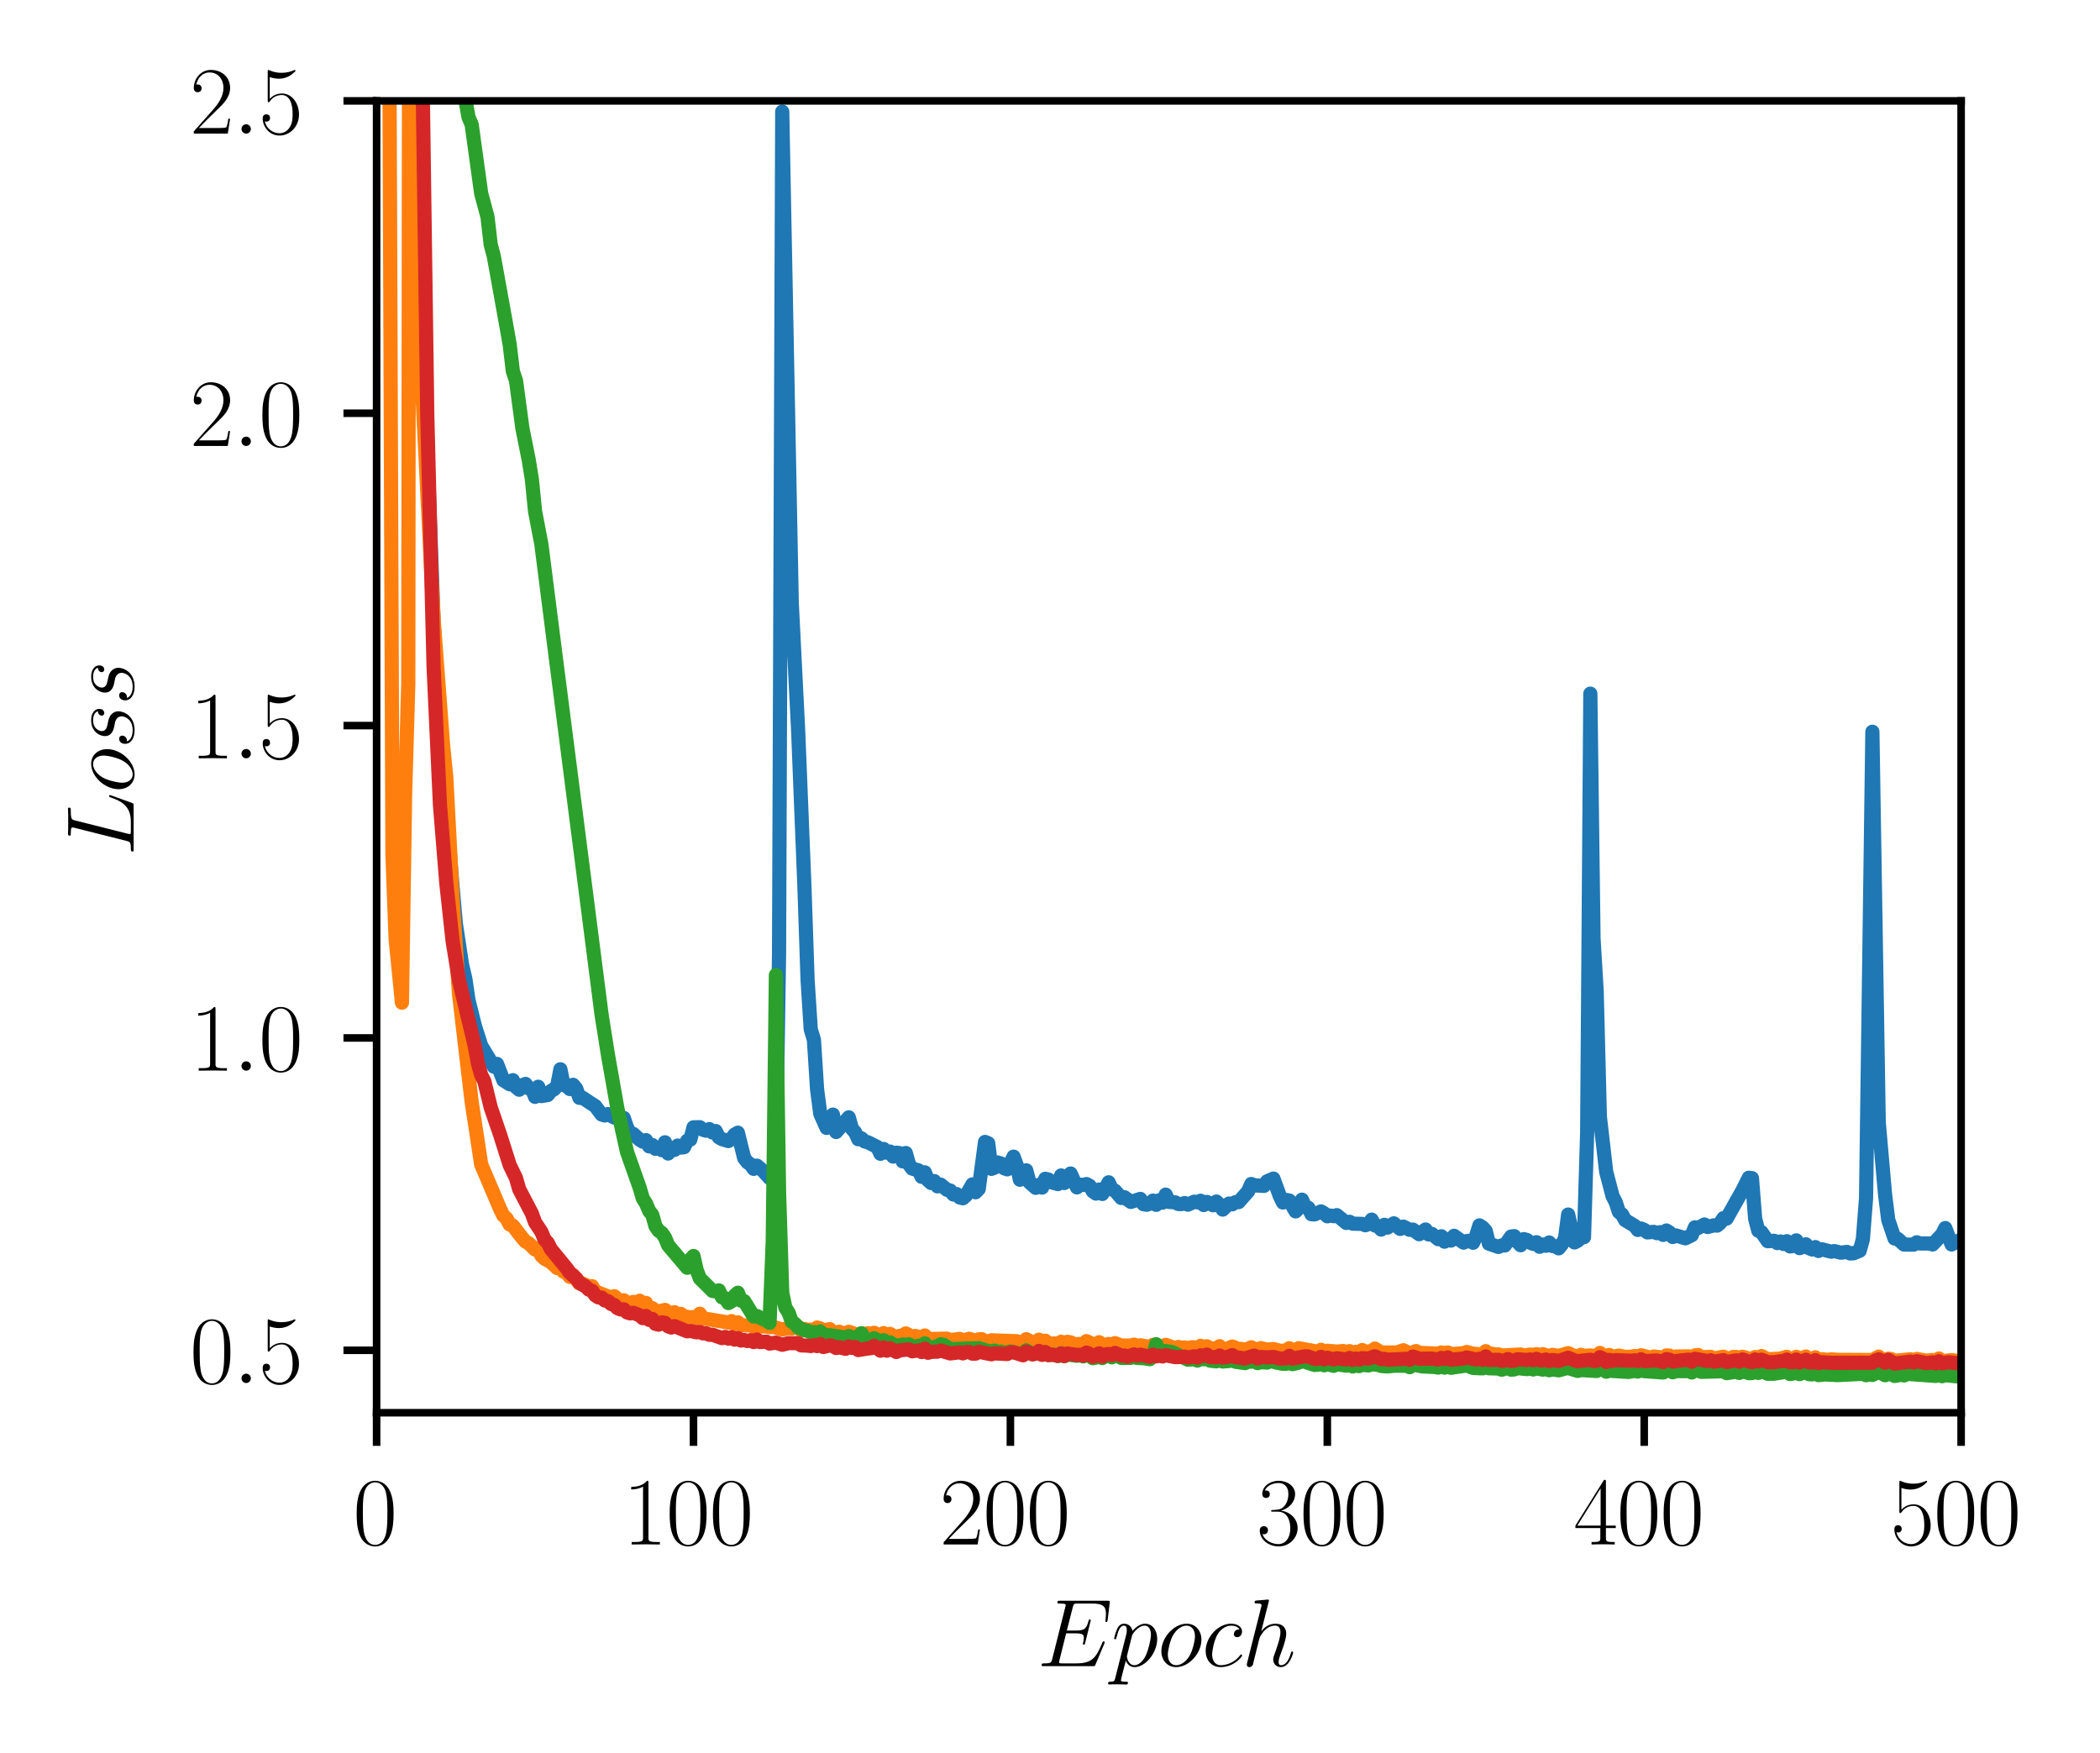 <?xml version="1.0" encoding="utf-8" standalone="no"?>
<!DOCTYPE svg PUBLIC "-//W3C//DTD SVG 1.1//EN"
  "http://www.w3.org/Graphics/SVG/1.1/DTD/svg11.dtd">
<svg xmlns:xlink="http://www.w3.org/1999/xlink" width="221.858pt" height="185.171pt" viewBox="0 0 221.858 185.171" xmlns="http://www.w3.org/2000/svg" version="1.1">
 <defs>
  <style type="text/css">*{stroke-linejoin: round; stroke-linecap: butt}</style>
 </defs>
 <g id="figure_1">
  <g id="patch_1">
   <path d="M 0 185.171 
L 221.858 185.171 
L 221.858 -0 
L 0 -0 
z
" style="fill: #ffffff"/>
  </g>
  <g id="axes_1">
   <g id="patch_2">
    <path d="M 39.786 149.259 
L 207.186 149.259 
L 207.186 10.659 
L 39.786 10.659 
z
" style="fill: #ffffff"/>
   </g>
   <g id="matplotlib.axis_1">
    <g id="xtick_1">
     <g id="line2d_1">
      <defs>
       <path id="me3eb9b2599" d="M 0 0 
L 0 3.5 
" style="stroke: #000000; stroke-width: 0.8"/>
      </defs>
      <g>
       <use xlink:href="#me3eb9b2599" x="39.786" y="149.259" style="stroke: #000000; stroke-width: 0.8"/>
      </g>
     </g>
     <g id="text_1">
      <!-- $\mathdefault{0}$ -->
      <g transform="translate(37.295 163.178) scale(0.1 -0.1)">
       <defs>
        <path id="CMR17-30" d="M 2688 2038 
C 2688 2430 2682 3099 2413 3613 
C 2176 4063 1798 4224 1466 4224 
C 1158 4224 768 4082 525 3620 
C 269 3137 243 2539 243 2038 
C 243 1671 250 1112 448 623 
C 723 -39 1216 -128 1466 -128 
C 1760 -128 2208 -7 2470 604 
C 2662 1048 2688 1568 2688 2038 
z
M 1466 -26 
C 1056 -26 813 328 723 816 
C 653 1196 653 1749 653 2109 
C 653 2604 653 3015 736 3407 
C 858 3954 1216 4121 1466 4121 
C 1728 4121 2067 3947 2189 3420 
C 2272 3054 2278 2623 2278 2109 
C 2278 1691 2278 1176 2202 797 
C 2067 96 1690 -26 1466 -26 
z
" transform="scale(0.016)"/>
       </defs>
       <use xlink:href="#CMR17-30" transform="scale(0.996)"/>
      </g>
     </g>
    </g>
    <g id="xtick_2">
     <g id="line2d_2">
      <g>
       <use xlink:href="#me3eb9b2599" x="73.266" y="149.259" style="stroke: #000000; stroke-width: 0.8"/>
      </g>
     </g>
     <g id="text_2">
      <!-- $\mathdefault{100}$ -->
      <g transform="translate(65.794 163.178) scale(0.1 -0.1)">
       <defs>
        <path id="CMR17-31" d="M 1702 4083 
C 1702 4217 1696 4224 1606 4224 
C 1357 3927 979 3833 621 3820 
C 602 3820 570 3820 563 3808 
C 557 3795 557 3782 557 3648 
C 755 3648 1088 3686 1344 3839 
L 1344 467 
C 1344 243 1331 166 781 166 
L 589 166 
L 589 0 
C 896 6 1216 12 1523 12 
C 1830 12 2150 6 2458 0 
L 2458 166 
L 2266 166 
C 1715 166 1702 236 1702 467 
L 1702 4083 
z
" transform="scale(0.016)"/>
       </defs>
       <use xlink:href="#CMR17-31" transform="scale(0.996)"/>
       <use xlink:href="#CMR17-30" transform="translate(45.69 0) scale(0.996)"/>
       <use xlink:href="#CMR17-30" transform="translate(91.381 0) scale(0.996)"/>
      </g>
     </g>
    </g>
    <g id="xtick_3">
     <g id="line2d_3">
      <g>
       <use xlink:href="#me3eb9b2599" x="106.746" y="149.259" style="stroke: #000000; stroke-width: 0.8"/>
      </g>
     </g>
     <g id="text_3">
      <!-- $\mathdefault{200}$ -->
      <g transform="translate(99.274 163.178) scale(0.1 -0.1)">
       <defs>
        <path id="CMR17-32" d="M 2669 990 
L 2554 990 
C 2490 537 2438 460 2413 422 
C 2381 371 1920 371 1830 371 
L 602 371 
C 832 620 1280 1073 1824 1596 
C 2214 1966 2669 2400 2669 3033 
C 2669 3788 2067 4224 1395 4224 
C 691 4224 262 3603 262 3027 
C 262 2777 448 2745 525 2745 
C 589 2745 781 2783 781 3007 
C 781 3206 614 3264 525 3264 
C 486 3264 448 3257 422 3244 
C 544 3788 915 4057 1306 4057 
C 1862 4057 2227 3616 2227 3033 
C 2227 2477 1901 1998 1536 1583 
L 262 147 
L 262 0 
L 2515 0 
L 2669 990 
z
" transform="scale(0.016)"/>
       </defs>
       <use xlink:href="#CMR17-32" transform="scale(0.996)"/>
       <use xlink:href="#CMR17-30" transform="translate(45.69 0) scale(0.996)"/>
       <use xlink:href="#CMR17-30" transform="translate(91.381 0) scale(0.996)"/>
      </g>
     </g>
    </g>
    <g id="xtick_4">
     <g id="line2d_4">
      <g>
       <use xlink:href="#me3eb9b2599" x="140.226" y="149.259" style="stroke: #000000; stroke-width: 0.8"/>
      </g>
     </g>
     <g id="text_4">
      <!-- $\mathdefault{300}$ -->
      <g transform="translate(132.754 163.178) scale(0.1 -0.1)">
       <defs>
        <path id="CMR17-33" d="M 1414 2176 
C 1984 2176 2234 1673 2234 1094 
C 2234 322 1824 25 1453 25 
C 1114 25 563 193 390 691 
C 422 678 454 678 486 678 
C 640 678 755 780 755 947 
C 755 1132 614 1216 486 1216 
C 378 1216 211 1164 211 927 
C 211 335 787 -128 1466 -128 
C 2176 -128 2720 432 2720 1087 
C 2720 1718 2208 2176 1600 2246 
C 2086 2347 2554 2776 2554 3353 
C 2554 3856 2048 4224 1472 4224 
C 890 4224 378 3862 378 3347 
C 378 3123 544 3084 627 3084 
C 762 3084 877 3167 877 3334 
C 877 3500 762 3584 627 3584 
C 602 3584 570 3584 544 3571 
C 730 3999 1235 4076 1459 4076 
C 1683 4076 2106 3966 2106 3347 
C 2106 3167 2080 2851 1862 2574 
C 1670 2329 1453 2316 1242 2297 
C 1210 2297 1062 2284 1037 2284 
C 992 2278 966 2272 966 2227 
C 966 2182 973 2176 1101 2176 
L 1414 2176 
z
" transform="scale(0.016)"/>
       </defs>
       <use xlink:href="#CMR17-33" transform="scale(0.996)"/>
       <use xlink:href="#CMR17-30" transform="translate(45.69 0) scale(0.996)"/>
       <use xlink:href="#CMR17-30" transform="translate(91.381 0) scale(0.996)"/>
      </g>
     </g>
    </g>
    <g id="xtick_5">
     <g id="line2d_5">
      <g>
       <use xlink:href="#me3eb9b2599" x="173.706" y="149.259" style="stroke: #000000; stroke-width: 0.8"/>
      </g>
     </g>
     <g id="text_5">
      <!-- $\mathdefault{400}$ -->
      <g transform="translate(166.234 163.178) scale(0.1 -0.1)">
       <defs>
        <path id="CMR17-34" d="M 2150 4147 
C 2150 4281 2144 4288 2029 4288 
L 128 1254 
L 128 1088 
L 1779 1088 
L 1779 460 
C 1779 230 1766 166 1318 166 
L 1197 166 
L 1197 0 
C 1402 12 1747 12 1965 12 
C 2182 12 2528 12 2733 0 
L 2733 166 
L 2611 166 
C 2163 166 2150 230 2150 460 
L 2150 1088 
L 2803 1088 
L 2803 1254 
L 2150 1254 
L 2150 4147 
z
M 1798 3723 
L 1798 1254 
L 256 1254 
L 1798 3723 
z
" transform="scale(0.016)"/>
       </defs>
       <use xlink:href="#CMR17-34" transform="scale(0.996)"/>
       <use xlink:href="#CMR17-30" transform="translate(45.69 0) scale(0.996)"/>
       <use xlink:href="#CMR17-30" transform="translate(91.381 0) scale(0.996)"/>
      </g>
     </g>
    </g>
    <g id="xtick_6">
     <g id="line2d_6">
      <g>
       <use xlink:href="#me3eb9b2599" x="207.186" y="149.259" style="stroke: #000000; stroke-width: 0.8"/>
      </g>
     </g>
     <g id="text_6">
      <!-- $\mathdefault{500}$ -->
      <g transform="translate(199.714 163.178) scale(0.1 -0.1)">
       <defs>
        <path id="CMR17-35" d="M 730 3750 
C 794 3724 1056 3641 1325 3641 
C 1920 3641 2246 3961 2432 4140 
C 2432 4191 2432 4224 2394 4224 
C 2387 4224 2374 4224 2323 4198 
C 2099 4102 1837 4032 1517 4032 
C 1325 4032 1037 4055 723 4191 
C 653 4224 640 4224 634 4224 
C 602 4224 595 4217 595 4090 
L 595 2231 
C 595 2113 595 2080 659 2080 
C 691 2080 704 2093 736 2139 
C 941 2435 1222 2560 1542 2560 
C 1766 2560 2246 2415 2246 1293 
C 2246 1087 2246 716 2054 422 
C 1894 159 1645 25 1370 25 
C 947 25 518 319 403 812 
C 429 806 480 793 506 793 
C 589 793 749 838 749 1036 
C 749 1209 627 1280 506 1280 
C 358 1280 262 1190 262 1011 
C 262 454 704 -128 1382 -128 
C 2042 -128 2669 441 2669 1267 
C 2669 2054 2170 2662 1549 2662 
C 1222 2662 947 2540 730 2304 
L 730 3750 
z
" transform="scale(0.016)"/>
       </defs>
       <use xlink:href="#CMR17-35" transform="scale(0.996)"/>
       <use xlink:href="#CMR17-30" transform="translate(45.69 0) scale(0.996)"/>
       <use xlink:href="#CMR17-30" transform="translate(91.381 0) scale(0.996)"/>
      </g>
     </g>
    </g>
    <g id="text_7">
     <!-- $Epoch$ -->
     <g transform="translate(109.575 176.033) scale(0.1 -0.1)">
      <defs>
       <path id="CMMI12-45" d="M 4448 1489 
C 4454 1508 4474 1553 4474 1578 
C 4474 1611 4448 1643 4410 1643 
C 4384 1643 4371 1636 4352 1617 
C 4339 1611 4339 1598 4282 1469 
C 3904 570 3629 185 2605 185 
L 1670 185 
C 1581 185 1568 185 1530 192 
C 1459 198 1453 211 1453 262 
C 1453 307 1466 346 1478 403 
L 1920 2176 
L 2554 2176 
C 3053 2176 3091 2066 3091 1874 
C 3091 1810 3091 1752 3046 1559 
C 3034 1534 3027 1508 3027 1489 
C 3027 1444 3059 1424 3098 1424 
C 3155 1424 3162 1469 3187 1559 
L 3552 3036 
C 3552 3068 3526 3099 3488 3099 
C 3430 3099 3424 3074 3398 2986 
C 3270 2500 3142 2361 2573 2361 
L 1965 2361 
L 2362 3913 
C 2419 4134 2432 4153 2694 4153 
L 3610 4153 
C 4397 4153 4557 3945 4557 3465 
C 4557 3459 4557 3282 4531 3074 
C 4525 3049 4518 3011 4518 2998 
C 4518 2948 4550 2929 4589 2929 
C 4634 2929 4659 2954 4672 3068 
L 4806 4172 
C 4806 4191 4819 4255 4819 4268 
C 4819 4339 4762 4339 4646 4339 
L 1523 4339 
C 1402 4339 1338 4339 1338 4223 
C 1338 4153 1382 4153 1491 4153 
C 1888 4153 1888 4109 1888 4039 
C 1888 4008 1882 3983 1862 3913 
L 998 474 
C 941 249 928 185 480 185 
C 358 185 294 185 294 70 
C 294 0 333 0 461 0 
L 3674 0 
C 3814 0 3821 6 3866 108 
L 4448 1489 
z
" transform="scale(0.016)"/>
       <path id="CMMI12-70" d="M 275 -794 
C 230 -981 205 -1031 -58 -1031 
C -135 -1031 -199 -1031 -199 -1152 
C -199 -1165 -192 -1216 -122 -1216 
C -39 -1216 51 -1204 134 -1204 
L 410 -1204 
C 544 -1204 870 -1216 1005 -1216 
C 1043 -1216 1120 -1216 1120 -1101 
C 1120 -1031 1075 -1031 966 -1031 
C 672 -1031 653 -987 653 -937 
C 653 -863 941 217 979 364 
C 1050 185 1222 -64 1555 -64 
C 2278 -64 3059 874 3059 1813 
C 3059 2400 2726 2816 2246 2816 
C 1837 2816 1491 2419 1421 2330 
C 1370 2649 1120 2816 864 2816 
C 678 2816 531 2726 410 2483 
C 294 2253 205 1864 205 1838 
C 205 1813 230 1781 275 1781 
C 326 1781 333 1787 371 1934 
C 467 2311 589 2687 845 2687 
C 992 2687 1043 2585 1043 2394 
C 1043 2241 1024 2177 998 2062 
L 275 -794 
z
M 1382 1992 
C 1427 2170 1606 2356 1709 2445 
C 1779 2509 1990 2687 2234 2687 
C 2515 2687 2643 2407 2643 2075 
C 2643 1768 2464 1047 2304 715 
C 2144 370 1850 64 1555 64 
C 1120 64 1050 613 1050 638 
C 1050 657 1062 708 1069 740 
L 1382 1992 
z
" transform="scale(0.016)"/>
       <path id="CMMI12-6f" d="M 2918 1755 
C 2918 2362 2522 2816 1939 2816 
C 1094 2816 262 1896 262 996 
C 262 389 659 -64 1242 -64 
C 2093 -64 2918 855 2918 1755 
z
M 1248 64 
C 928 64 691 319 691 766 
C 691 1060 845 1711 1024 2030 
C 1312 2522 1670 2687 1933 2687 
C 2246 2687 2490 2432 2490 1985 
C 2490 1730 2355 1047 2112 657 
C 1850 230 1498 64 1248 64 
z
" transform="scale(0.016)"/>
       <path id="CMMI12-63" d="M 2502 2432 
C 2381 2432 2323 2432 2234 2355 
C 2195 2323 2125 2227 2125 2124 
C 2125 1996 2221 1919 2342 1919 
C 2496 1919 2669 2047 2669 2303 
C 2669 2591 2374 2816 1933 2816 
C 1094 2816 256 1932 256 1011 
C 256 446 602 -64 1254 -64 
C 2125 -64 2675 622 2675 706 
C 2675 745 2637 777 2611 777 
C 2592 777 2586 771 2528 712 
C 2118 161 1510 64 1267 64 
C 826 64 685 453 685 777 
C 685 1004 794 1634 1024 2073 
C 1190 2374 1536 2687 1939 2687 
C 2022 2687 2374 2676 2502 2432 
z
" transform="scale(0.016)"/>
       <path id="CMMI12-68" d="M 1798 4255 
C 1805 4281 1818 4319 1818 4351 
C 1818 4416 1754 4416 1741 4416 
C 1734 4416 1421 4390 1389 4383 
C 1280 4377 1184 4364 1069 4358 
C 909 4345 864 4339 864 4223 
C 864 4159 915 4159 1005 4159 
C 1318 4159 1325 4103 1325 4040 
C 1325 4002 1312 3951 1306 3932 
L 378 249 
C 352 153 352 140 352 102 
C 352 -39 461 -64 525 -64 
C 634 -64 717 19 749 89 
L 1037 1245 
C 1069 1385 1107 1519 1139 1660 
C 1210 1928 1210 1934 1331 2119 
C 1453 2305 1741 2687 2234 2687 
C 2490 2687 2579 2496 2579 2241 
C 2579 1883 2330 1187 2189 804 
C 2131 651 2099 568 2099 453 
C 2099 166 2298 -64 2605 -64 
C 3200 -64 3424 874 3424 913 
C 3424 945 3398 970 3360 970 
C 3302 970 3296 951 3264 842 
C 3117 332 2880 64 2624 64 
C 2560 64 2458 70 2458 274 
C 2458 440 2534 645 2560 715 
C 2675 1021 2963 1775 2963 2145 
C 2963 2528 2739 2816 2253 2816 
C 1888 2816 1568 2643 1306 2311 
L 1798 4255 
z
" transform="scale(0.016)"/>
      </defs>
      <use xlink:href="#CMMI12-45" transform="scale(0.996)"/>
      <use xlink:href="#CMMI12-70" transform="translate(78.052 0) scale(0.996)"/>
      <use xlink:href="#CMMI12-6f" transform="translate(127.011 0) scale(0.996)"/>
      <use xlink:href="#CMMI12-63" transform="translate(173.906 0) scale(0.996)"/>
      <use xlink:href="#CMMI12-68" transform="translate(215.89 0) scale(0.996)"/>
     </g>
    </g>
   </g>
   <g id="matplotlib.axis_2">
    <g id="ytick_1">
     <g id="line2d_7">
      <defs>
       <path id="m79f4ade4e3" d="M 0 0 
L -3.5 0 
" style="stroke: #000000; stroke-width: 0.8"/>
      </defs>
      <g>
       <use xlink:href="#m79f4ade4e3" x="39.786" y="142.659" style="stroke: #000000; stroke-width: 0.8"/>
      </g>
     </g>
     <g id="text_8">
      <!-- $\mathdefault{0.5}$ -->
      <g transform="translate(20.056 146.118) scale(0.1 -0.1)">
       <defs>
        <path id="CMMI12-3a" d="M 1178 307 
C 1178 492 1024 620 870 620 
C 685 620 557 467 557 313 
C 557 128 710 0 864 0 
C 1050 0 1178 153 1178 307 
z
" transform="scale(0.016)"/>
       </defs>
       <use xlink:href="#CMR17-30" transform="scale(0.996)"/>
       <use xlink:href="#CMMI12-3a" transform="translate(45.69 0) scale(0.996)"/>
       <use xlink:href="#CMR17-35" transform="translate(72.788 0) scale(0.996)"/>
      </g>
     </g>
    </g>
    <g id="ytick_2">
     <g id="line2d_8">
      <g>
       <use xlink:href="#m79f4ade4e3" x="39.786" y="109.659" style="stroke: #000000; stroke-width: 0.8"/>
      </g>
     </g>
     <g id="text_9">
      <!-- $\mathdefault{1.0}$ -->
      <g transform="translate(20.056 113.118) scale(0.1 -0.1)">
       <use xlink:href="#CMR17-31" transform="scale(0.996)"/>
       <use xlink:href="#CMMI12-3a" transform="translate(45.69 0) scale(0.996)"/>
       <use xlink:href="#CMR17-30" transform="translate(72.788 0) scale(0.996)"/>
      </g>
     </g>
    </g>
    <g id="ytick_3">
     <g id="line2d_9">
      <g>
       <use xlink:href="#m79f4ade4e3" x="39.786" y="76.659" style="stroke: #000000; stroke-width: 0.8"/>
      </g>
     </g>
     <g id="text_10">
      <!-- $\mathdefault{1.5}$ -->
      <g transform="translate(20.056 80.118) scale(0.1 -0.1)">
       <use xlink:href="#CMR17-31" transform="scale(0.996)"/>
       <use xlink:href="#CMMI12-3a" transform="translate(45.69 0) scale(0.996)"/>
       <use xlink:href="#CMR17-35" transform="translate(72.788 0) scale(0.996)"/>
      </g>
     </g>
    </g>
    <g id="ytick_4">
     <g id="line2d_10">
      <g>
       <use xlink:href="#m79f4ade4e3" x="39.786" y="43.659" style="stroke: #000000; stroke-width: 0.8"/>
      </g>
     </g>
     <g id="text_11">
      <!-- $\mathdefault{2.0}$ -->
      <g transform="translate(20.056 47.118) scale(0.1 -0.1)">
       <use xlink:href="#CMR17-32" transform="scale(0.996)"/>
       <use xlink:href="#CMMI12-3a" transform="translate(45.69 0) scale(0.996)"/>
       <use xlink:href="#CMR17-30" transform="translate(72.788 0) scale(0.996)"/>
      </g>
     </g>
    </g>
    <g id="ytick_5">
     <g id="line2d_11">
      <g>
       <use xlink:href="#m79f4ade4e3" x="39.786" y="10.659" style="stroke: #000000; stroke-width: 0.8"/>
      </g>
     </g>
     <g id="text_12">
      <!-- $\mathdefault{2.5}$ -->
      <g transform="translate(20.056 14.118) scale(0.1 -0.1)">
       <use xlink:href="#CMR17-32" transform="scale(0.996)"/>
       <use xlink:href="#CMMI12-3a" transform="translate(45.69 0) scale(0.996)"/>
       <use xlink:href="#CMR17-35" transform="translate(72.788 0) scale(0.996)"/>
      </g>
     </g>
    </g>
    <g id="text_13">
     <!-- $Loss$ -->
     <g transform="translate(14.118 90.434) rotate(-90) scale(0.1 -0.1)">
      <defs>
       <path id="CMMI12-4c" d="M 2349 3860 
C 2406 4102 2426 4166 2989 4166 
C 3162 4166 3206 4166 3206 4287 
C 3206 4352 3136 4352 3110 4352 
C 2982 4352 2835 4339 2707 4339 
L 1850 4339 
C 1728 4339 1587 4352 1466 4352 
C 1414 4352 1344 4352 1344 4230 
C 1344 4166 1402 4166 1498 4166 
C 1888 4166 1888 4115 1888 4045 
C 1888 4032 1888 3994 1862 3898 
L 998 472 
C 941 249 928 185 480 185 
C 358 185 294 185 294 70 
C 294 0 333 0 461 0 
L 3328 0 
C 3469 0 3475 6 3520 121 
L 4013 1478 
C 4026 1510 4038 1548 4038 1567 
C 4038 1605 4006 1631 3974 1631 
C 3968 1631 3936 1631 3923 1605 
C 3910 1599 3910 1586 3859 1465 
C 3654 905 3366 185 2285 185 
L 1670 185 
C 1581 185 1568 185 1530 191 
C 1459 198 1453 211 1453 262 
C 1453 306 1466 344 1478 402 
L 2349 3860 
z
" transform="scale(0.016)"/>
       <path id="CMMI12-73" d="M 1459 1290 
C 1568 1271 1741 1233 1779 1227 
C 1862 1201 2150 1099 2150 793 
C 2150 595 1971 64 1229 64 
C 1094 64 614 83 486 447 
C 742 414 870 614 870 755 
C 870 889 781 960 653 960 
C 512 960 326 851 326 563 
C 326 176 710 -64 1222 -64 
C 2195 -64 2483 665 2483 998 
C 2483 1093 2483 1271 2278 1475 
C 2118 1627 1965 1659 1619 1729 
C 1446 1767 1171 1824 1171 2111 
C 1171 2239 1286 2687 1894 2687 
C 2163 2687 2426 2589 2490 2368 
C 2208 2368 2195 2124 2195 2118 
C 2195 1983 2317 1945 2374 1945 
C 2464 1945 2643 2015 2643 2284 
C 2643 2546 2400 2816 1901 2816 
C 1062 2816 838 2169 838 1907 
C 838 1424 1312 1322 1459 1290 
z
" transform="scale(0.016)"/>
      </defs>
      <use xlink:href="#CMMI12-4c" transform="scale(0.996)"/>
      <use xlink:href="#CMMI12-6f" transform="translate(66.371 0) scale(0.996)"/>
      <use xlink:href="#CMMI12-73" transform="translate(113.266 0) scale(0.996)"/>
      <use xlink:href="#CMMI12-73" transform="translate(159.216 0) scale(0.996)"/>
     </g>
    </g>
   </g>
   <g id="line2d_12">
    <path d="M 43.799 -1 
L 43.803 -0.885 
L 44.473 26.003 
L 45.143 47.477 
L 45.812 65.629 
L 46.482 77.198 
L 47.821 93.785 
L 48.156 97.567 
L 48.825 101.989 
L 49.16 103.39 
L 49.495 105.661 
L 50.165 108.37 
L 50.834 110.477 
L 52.173 112.691 
L 52.508 112.405 
L 53.178 114.126 
L 53.847 114.551 
L 54.182 114.122 
L 54.517 114.858 
L 54.852 115.13 
L 55.187 114.657 
L 55.521 114.518 
L 55.856 114.983 
L 56.191 115.051 
L 56.526 115.884 
L 56.861 114.819 
L 57.195 115.801 
L 57.865 115.69 
L 58.2 115.27 
L 58.535 115.085 
L 58.869 114.712 
L 59.204 112.973 
L 59.539 114.626 
L 59.874 114.763 
L 60.209 115.061 
L 60.543 114.612 
L 60.878 115.012 
L 61.213 115.988 
L 61.548 115.978 
L 62.217 116.428 
L 62.887 116.858 
L 63.557 117.748 
L 63.891 117.854 
L 64.226 117.707 
L 64.896 118.069 
L 65.231 118.047 
L 65.565 118.568 
L 65.9 118.115 
L 66.235 119.108 
L 66.57 119.733 
L 66.905 119.798 
L 67.574 120.413 
L 67.909 120.619 
L 68.244 120.458 
L 68.579 121.115 
L 68.913 120.97 
L 69.248 121.372 
L 69.583 121.25 
L 69.918 121.516 
L 70.253 120.685 
L 70.587 121.87 
L 70.922 121.439 
L 71.257 121.492 
L 71.592 121.03 
L 71.927 121.247 
L 72.261 121.204 
L 72.596 120.524 
L 72.931 120.396 
L 73.266 119.105 
L 73.935 119.092 
L 74.27 119.364 
L 74.605 119.46 
L 74.94 119.292 
L 75.275 119.651 
L 75.609 119.496 
L 75.944 120.159 
L 76.279 120.351 
L 76.949 120.554 
L 77.283 120.309 
L 77.618 119.866 
L 77.953 119.672 
L 78.623 122.362 
L 78.957 122.793 
L 79.292 123.02 
L 79.627 123.49 
L 79.962 123.152 
L 80.631 123.719 
L 81.301 124.455 
L 81.636 124.247 
L 81.971 122.628 
L 82.305 100.736 
L 82.64 11.794 
L 83.645 63.707 
L 84.314 77.008 
L 84.984 93.663 
L 85.319 103.542 
L 85.653 108.751 
L 85.988 109.85 
L 86.323 115.099 
L 86.658 117.674 
L 87.327 119.166 
L 87.662 118.761 
L 87.997 117.761 
L 88.332 119.596 
L 89.671 118.048 
L 90.006 119.256 
L 90.341 119.625 
L 90.675 120.361 
L 91.01 120.27 
L 91.345 120.595 
L 91.68 120.678 
L 92.684 121.185 
L 93.019 121.899 
L 93.354 121.388 
L 93.689 121.786 
L 94.023 121.661 
L 94.358 122.193 
L 94.693 121.786 
L 95.028 121.825 
L 95.363 122.7 
L 95.697 121.818 
L 96.032 123.014 
L 96.367 123.463 
L 97.037 123.651 
L 97.371 124.332 
L 97.706 123.861 
L 98.041 124.695 
L 98.376 124.99 
L 98.711 124.785 
L 99.045 125.341 
L 99.38 125.162 
L 100.05 125.709 
L 100.385 125.779 
L 100.719 126.201 
L 101.054 126.152 
L 101.389 126.514 
L 101.724 126.597 
L 102.059 126.304 
L 102.728 125.136 
L 103.063 125.965 
L 103.398 125.62 
L 104.067 120.647 
L 104.402 120.788 
L 104.737 123.49 
L 105.072 123.363 
L 105.407 122.819 
L 105.741 122.927 
L 106.076 123.423 
L 106.411 123.541 
L 107.081 122.203 
L 107.415 123.113 
L 107.75 124.641 
L 108.085 124.017 
L 108.42 123.648 
L 108.755 124.904 
L 109.424 125.497 
L 109.759 125.181 
L 110.094 125.469 
L 110.429 124.542 
L 110.763 124.619 
L 111.098 124.917 
L 111.768 125.099 
L 112.103 124.191 
L 112.437 124.987 
L 112.772 124.337 
L 113.107 123.982 
L 113.777 125.45 
L 114.111 125.164 
L 114.446 125.193 
L 114.781 125.097 
L 115.116 125.278 
L 115.451 125.859 
L 115.785 126.102 
L 116.12 125.677 
L 116.455 126.143 
L 117.125 124.913 
L 117.459 125.647 
L 117.794 125.802 
L 118.464 126.57 
L 118.799 126.493 
L 119.468 126.985 
L 120.473 126.667 
L 120.807 127.226 
L 121.142 127.283 
L 121.477 127.176 
L 121.812 126.843 
L 122.147 127.293 
L 122.481 126.811 
L 122.816 127.058 
L 123.151 126.217 
L 123.486 126.983 
L 124.155 127.032 
L 124.49 127.207 
L 124.825 127.213 
L 125.16 127.106 
L 125.495 127.271 
L 126.164 126.961 
L 126.499 127.031 
L 126.834 126.862 
L 127.169 127.314 
L 127.503 126.985 
L 128.173 127.341 
L 128.508 126.945 
L 128.843 127.274 
L 129.177 127.794 
L 129.847 127.154 
L 130.182 127.24 
L 130.517 127.011 
L 130.851 127.008 
L 131.856 125.868 
L 132.191 125.092 
L 132.525 125.233 
L 133.53 125.291 
L 133.865 124.81 
L 134.534 124.521 
L 135.204 126.356 
L 135.539 127.046 
L 135.873 126.773 
L 136.208 126.835 
L 136.878 127.986 
L 137.213 127.643 
L 137.547 126.748 
L 137.882 127.514 
L 138.217 127.604 
L 138.552 128.282 
L 138.887 128.304 
L 139.556 127.987 
L 139.891 128.176 
L 140.226 128.505 
L 140.561 128.427 
L 140.895 128.489 
L 141.23 128.384 
L 142.235 129.204 
L 142.569 129.081 
L 142.904 129.281 
L 143.909 129.307 
L 144.243 129.449 
L 144.578 129.318 
L 144.913 128.857 
L 145.248 129.469 
L 145.583 129.541 
L 145.917 129.907 
L 146.252 129.407 
L 146.587 129.697 
L 147.257 129.248 
L 147.926 129.835 
L 148.261 129.594 
L 148.931 129.936 
L 149.265 129.909 
L 149.935 130.397 
L 150.605 129.897 
L 150.939 130.425 
L 151.274 130.364 
L 151.944 130.921 
L 152.279 130.615 
L 152.613 131.185 
L 152.948 130.917 
L 153.283 131.07 
L 153.618 130.563 
L 154.287 131.048 
L 154.622 131.285 
L 154.957 131.12 
L 155.292 131.094 
L 155.627 131.298 
L 155.961 130.534 
L 156.296 129.461 
L 156.631 129.675 
L 156.966 130.049 
L 157.301 131.396 
L 158.305 131.741 
L 158.64 131.584 
L 158.975 131.585 
L 159.644 130.642 
L 159.979 130.601 
L 160.314 131.209 
L 160.649 131.562 
L 160.983 130.915 
L 161.318 131.008 
L 161.653 131.288 
L 161.988 131.42 
L 162.323 131.24 
L 162.657 131.724 
L 162.992 131.485 
L 163.327 131.619 
L 163.662 131.272 
L 163.997 131.644 
L 164.331 131.666 
L 164.666 131.889 
L 165.001 131.474 
L 165.336 130.863 
L 165.671 128.321 
L 166.34 131.265 
L 166.675 131.092 
L 167.01 130.774 
L 167.345 130.711 
L 167.679 119.645 
L 168.014 73.285 
L 168.349 99.129 
L 168.684 104.751 
L 169.019 117.978 
L 169.688 123.797 
L 170.358 126.357 
L 170.693 127.009 
L 171.027 128.038 
L 171.362 128.312 
L 171.697 128.912 
L 172.701 129.515 
L 173.036 129.944 
L 173.371 129.795 
L 173.706 129.931 
L 174.041 130.205 
L 174.71 130.15 
L 175.045 130.286 
L 175.38 130.182 
L 175.715 130.468 
L 176.049 130.003 
L 176.384 130.216 
L 176.719 130.693 
L 177.054 130.525 
L 177.723 130.732 
L 178.058 130.828 
L 178.728 130.497 
L 179.063 129.667 
L 179.397 129.739 
L 180.067 129.371 
L 180.402 129.635 
L 181.071 129.458 
L 181.406 129.486 
L 181.741 129.207 
L 182.076 128.698 
L 182.411 128.748 
L 184.085 125.77 
L 184.754 124.43 
L 185.089 124.473 
L 185.424 128.757 
L 185.759 130.028 
L 186.093 130.176 
L 186.763 131.135 
L 187.433 131.094 
L 187.767 131.332 
L 188.102 131.165 
L 188.437 131.43 
L 188.772 131.136 
L 189.107 131.686 
L 189.441 131.637 
L 189.776 131.048 
L 190.111 131.865 
L 190.446 131.756 
L 190.781 131.46 
L 191.115 131.868 
L 191.45 132.01 
L 191.785 131.758 
L 192.12 132.166 
L 192.455 131.987 
L 193.459 132.243 
L 193.794 132.18 
L 194.463 132.346 
L 195.133 132.27 
L 195.468 132.432 
L 195.803 132.414 
L 196.472 132.14 
L 196.807 130.924 
L 197.142 126.605 
L 197.811 77.309 
L 198.481 118.582 
L 199.151 126.202 
L 199.485 128.877 
L 200.155 130.852 
L 200.49 130.885 
L 201.159 131.489 
L 202.164 131.496 
L 202.499 131.253 
L 202.833 131.375 
L 203.838 131.376 
L 204.173 131.479 
L 205.177 130.413 
L 205.512 129.746 
L 206.181 131.48 
L 206.851 131.126 
L 206.851 131.126 
" clip-path="url(#pd88c2aa17a)" style="fill: none; stroke: #1f77b4; stroke-width: 1.5; stroke-linecap: square"/>
   </g>
   <g id="line2d_13">
    <path d="M 41.122 -1 
L 41.125 1.335 
L 41.46 90.299 
L 41.795 99.207 
L 42.464 105.933 
L 42.799 83.89 
L 43.134 72.251 
L 43.22 -1 
M 43.816 -1 
L 44.138 27.55 
L 44.473 38.546 
L 45.812 65.488 
L 46.817 78.794 
L 47.151 82.154 
L 47.821 95.02 
L 48.491 104.992 
L 49.83 116.413 
L 50.499 120.797 
L 50.834 123.02 
L 52.843 127.75 
L 53.178 128.427 
L 53.513 128.73 
L 53.847 129.371 
L 54.182 129.496 
L 55.187 130.8 
L 55.521 131.178 
L 55.856 131.354 
L 56.526 132.017 
L 56.861 131.861 
L 57.195 132.663 
L 57.53 132.984 
L 58.2 133.341 
L 58.869 133.972 
L 59.204 133.755 
L 59.539 134.359 
L 59.874 134.5 
L 60.209 134.911 
L 60.543 134.708 
L 61.213 135.601 
L 61.548 135.616 
L 62.217 135.923 
L 62.552 135.89 
L 62.887 136.449 
L 64.561 137.097 
L 64.896 136.946 
L 65.565 137.531 
L 65.9 137.377 
L 66.235 137.621 
L 66.57 137.659 
L 66.905 137.551 
L 67.239 137.643 
L 67.574 137.425 
L 67.909 137.981 
L 68.244 137.653 
L 68.579 138.315 
L 68.913 138.207 
L 69.248 138.508 
L 69.583 138.552 
L 70.253 138.395 
L 70.922 138.861 
L 71.257 138.635 
L 71.592 138.881 
L 71.927 138.819 
L 72.261 139.072 
L 72.931 139.184 
L 73.266 139.153 
L 73.601 139.311 
L 73.935 138.801 
L 74.27 139.283 
L 76.949 139.727 
L 77.283 139.579 
L 77.618 139.908 
L 77.953 139.703 
L 78.288 140.01 
L 78.957 140.038 
L 79.292 139.935 
L 79.627 140.19 
L 79.962 139.917 
L 80.297 140.137 
L 80.966 140.139 
L 81.301 140.222 
L 81.636 140.179 
L 82.64 140.458 
L 83.31 140.325 
L 83.645 140.356 
L 83.979 140.155 
L 84.314 140.164 
L 84.649 140.582 
L 84.984 140.404 
L 85.319 140.519 
L 85.653 140.473 
L 85.988 140.541 
L 86.323 140.256 
L 86.658 140.351 
L 86.993 140.683 
L 87.327 140.493 
L 87.662 140.431 
L 87.997 140.746 
L 88.332 140.822 
L 88.667 140.701 
L 89.001 140.852 
L 89.336 140.858 
L 89.671 140.704 
L 90.675 141.061 
L 91.01 140.863 
L 91.345 140.989 
L 91.68 140.867 
L 92.015 140.909 
L 92.349 140.814 
L 93.019 141.16 
L 93.354 140.848 
L 93.689 141.062 
L 94.023 140.927 
L 94.693 141.338 
L 95.028 141.141 
L 95.363 141.095 
L 95.697 140.879 
L 96.367 141.25 
L 96.702 141.145 
L 97.371 141.354 
L 97.706 141.097 
L 98.041 141.468 
L 100.05 141.431 
L 100.385 141.591 
L 101.389 141.455 
L 101.724 141.647 
L 102.393 141.442 
L 103.063 141.666 
L 103.398 141.502 
L 103.733 141.489 
L 104.067 141.708 
L 104.402 141.724 
L 104.737 141.609 
L 106.411 141.667 
L 107.415 141.701 
L 108.085 141.947 
L 108.42 141.491 
L 109.089 141.851 
L 109.424 141.813 
L 109.759 141.542 
L 110.094 141.897 
L 110.429 141.651 
L 110.763 141.956 
L 111.433 141.939 
L 111.768 142.061 
L 112.103 141.761 
L 112.437 142.089 
L 112.772 141.764 
L 113.107 141.827 
L 113.442 142.015 
L 114.111 141.992 
L 114.446 142.068 
L 114.781 141.692 
L 115.785 142.168 
L 116.12 141.807 
L 116.455 142.18 
L 117.125 141.992 
L 117.459 142.062 
L 117.794 141.907 
L 118.464 142.162 
L 119.468 142.162 
L 119.803 142.063 
L 120.138 142.21 
L 120.473 142.134 
L 121.477 142.315 
L 121.812 142.089 
L 122.147 142.329 
L 122.481 142.226 
L 122.816 142.282 
L 123.151 142.087 
L 124.155 142.439 
L 124.49 142.311 
L 124.825 142.396 
L 125.16 142.361 
L 125.495 142.483 
L 125.829 142.344 
L 126.164 142.348 
L 126.499 142.482 
L 126.834 142.189 
L 127.169 142.303 
L 127.503 142.24 
L 127.838 142.448 
L 128.508 142.488 
L 128.843 142.226 
L 129.177 142.52 
L 129.512 142.574 
L 130.182 142.262 
L 130.851 142.521 
L 131.186 142.516 
L 131.521 142.644 
L 132.191 142.346 
L 132.86 142.655 
L 133.195 142.431 
L 133.865 142.596 
L 134.534 142.528 
L 135.204 142.71 
L 135.873 142.701 
L 136.208 142.441 
L 136.543 142.728 
L 136.878 142.667 
L 137.213 142.439 
L 137.882 142.57 
L 138.552 142.688 
L 139.221 142.811 
L 139.556 142.609 
L 139.891 142.853 
L 140.226 142.712 
L 141.23 142.8 
L 141.9 142.737 
L 142.235 142.88 
L 142.569 142.75 
L 142.904 142.95 
L 143.239 142.822 
L 143.574 142.864 
L 143.909 142.635 
L 144.243 142.816 
L 144.913 142.751 
L 145.248 142.482 
L 145.917 142.895 
L 147.591 142.891 
L 148.261 142.655 
L 148.931 143 
L 149.6 142.743 
L 149.935 142.93 
L 151.274 142.985 
L 151.944 143.023 
L 152.279 142.89 
L 152.613 142.969 
L 152.948 142.89 
L 153.283 143.071 
L 154.622 142.963 
L 154.957 142.844 
L 155.627 143.023 
L 156.631 143.102 
L 156.966 142.755 
L 157.301 143.08 
L 157.635 143.024 
L 157.97 143.124 
L 158.305 143.093 
L 158.64 143.212 
L 160.649 143.106 
L 160.983 143.217 
L 161.653 143.113 
L 161.988 143.149 
L 162.323 143.071 
L 162.657 143.185 
L 162.992 143.071 
L 163.662 143.294 
L 163.997 143.144 
L 164.666 143.258 
L 165.671 142.961 
L 166.34 143.285 
L 166.675 143.351 
L 167.01 143.14 
L 167.345 143.254 
L 168.014 143.204 
L 168.684 143.33 
L 169.019 142.94 
L 169.688 143.409 
L 170.023 143.155 
L 170.358 143.356 
L 171.027 143.223 
L 171.697 143.36 
L 172.367 143.334 
L 172.701 143.265 
L 173.036 143.345 
L 173.371 143.188 
L 174.375 143.446 
L 174.71 143.315 
L 175.38 143.392 
L 175.715 143.48 
L 176.049 143.204 
L 176.384 143.229 
L 176.719 143.435 
L 177.054 143.316 
L 178.058 143.31 
L 178.393 143.299 
L 178.728 143.488 
L 179.063 143.208 
L 179.397 143.158 
L 179.732 143.389 
L 180.737 143.355 
L 181.071 143.526 
L 182.076 143.337 
L 182.411 143.538 
L 182.745 143.524 
L 183.08 143.368 
L 183.415 143.358 
L 183.75 143.525 
L 184.085 143.34 
L 184.754 143.535 
L 185.089 143.574 
L 185.424 143.371 
L 185.759 143.499 
L 186.093 143.267 
L 186.763 143.612 
L 188.102 143.535 
L 188.772 143.348 
L 189.107 143.595 
L 189.441 143.563 
L 189.776 143.346 
L 190.111 143.61 
L 190.781 143.318 
L 191.115 143.652 
L 191.45 143.666 
L 191.785 143.4 
L 192.12 143.692 
L 192.455 143.6 
L 193.124 143.674 
L 193.459 143.617 
L 194.129 143.67 
L 197.811 143.688 
L 198.481 143.33 
L 198.816 143.638 
L 199.151 143.73 
L 199.485 143.549 
L 199.82 143.592 
L 200.155 143.775 
L 201.829 143.608 
L 202.164 143.709 
L 202.499 143.578 
L 203.503 143.756 
L 204.173 143.687 
L 204.507 143.745 
L 204.842 143.531 
L 205.177 143.805 
L 206.181 143.699 
L 206.851 143.797 
L 206.851 143.797 
" clip-path="url(#pd88c2aa17a)" style="fill: none; stroke: #ff7f0e; stroke-width: 1.5; stroke-linecap: square"/>
   </g>
   <g id="line2d_14">
    <path d="M 47.401 -1 
L 47.486 -0.375 
L 47.821 3.02 
L 49.495 12.37 
L 49.83 13.155 
L 50.834 20.428 
L 51.504 22.921 
L 51.839 25.824 
L 52.173 27.092 
L 53.513 34.511 
L 53.847 36.406 
L 54.182 39.223 
L 54.517 40.223 
L 55.187 45.228 
L 55.856 48.577 
L 56.191 50.647 
L 56.526 54.007 
L 57.195 57.51 
L 58.535 68.042 
L 63.557 107.218 
L 64.226 111.441 
L 65.231 117.14 
L 66.235 121.685 
L 67.574 125.472 
L 67.909 126.617 
L 68.244 127.137 
L 68.579 127.933 
L 68.913 128.355 
L 69.248 129.541 
L 69.583 130.026 
L 69.918 130.262 
L 70.253 130.746 
L 70.587 131.56 
L 72.596 133.938 
L 72.931 133.081 
L 73.266 132.699 
L 73.601 134.185 
L 73.935 135.057 
L 75.275 136.39 
L 75.609 136.436 
L 75.944 136.331 
L 76.279 137.066 
L 76.614 137.154 
L 76.949 137.668 
L 77.283 137.488 
L 77.618 136.884 
L 77.953 136.578 
L 78.288 137.422 
L 78.623 137.467 
L 79.627 139.092 
L 79.962 139.035 
L 80.631 139.372 
L 80.966 139.496 
L 81.301 139.763 
L 81.636 131.146 
L 81.971 103.012 
L 82.305 125.891 
L 82.64 136.587 
L 82.975 138.166 
L 83.31 138.68 
L 83.645 139.624 
L 83.979 139.853 
L 84.314 140.244 
L 84.984 140.551 
L 85.319 140.594 
L 85.653 140.761 
L 85.988 140.734 
L 86.323 140.974 
L 86.658 140.672 
L 86.993 141.043 
L 87.662 141.067 
L 89.001 141.261 
L 89.336 141.423 
L 89.671 141.153 
L 90.006 141.426 
L 90.341 141.287 
L 90.675 141.272 
L 91.01 140.861 
L 91.345 141.445 
L 91.68 141.575 
L 92.015 141.579 
L 92.349 141.384 
L 92.684 141.587 
L 93.019 141.966 
L 93.354 141.594 
L 93.689 142.007 
L 94.023 141.823 
L 94.693 142.234 
L 95.363 142.051 
L 95.697 142.1 
L 96.032 142.031 
L 96.367 142.25 
L 96.702 142.308 
L 97.037 142.183 
L 97.371 142.399 
L 97.706 141.931 
L 98.041 142.492 
L 99.045 142.221 
L 99.38 142.029 
L 99.715 142.099 
L 100.385 142.539 
L 103.398 142.432 
L 104.737 142.833 
L 105.072 142.692 
L 105.407 142.828 
L 105.741 142.804 
L 106.076 143.024 
L 106.746 142.785 
L 108.085 143.112 
L 108.42 142.667 
L 109.089 143.073 
L 109.759 142.865 
L 110.094 143.113 
L 110.429 142.864 
L 110.763 143.154 
L 111.433 143.138 
L 111.768 143.271 
L 112.103 142.975 
L 112.437 143.282 
L 112.772 143.114 
L 113.777 143.241 
L 114.111 143.186 
L 114.446 143.302 
L 114.781 143.059 
L 115.116 143.21 
L 115.451 143.497 
L 115.785 143.433 
L 116.12 143.175 
L 116.455 143.482 
L 116.79 143.257 
L 117.125 143.221 
L 117.459 143.405 
L 117.794 143.104 
L 118.464 143.465 
L 119.468 143.455 
L 119.803 143.33 
L 120.138 143.471 
L 120.807 143.492 
L 121.477 143.596 
L 121.812 143.292 
L 122.147 142.017 
L 122.481 142.781 
L 123.151 142.742 
L 123.821 142.847 
L 125.495 143.653 
L 126.164 143.602 
L 126.499 143.748 
L 126.834 143.565 
L 127.169 143.606 
L 127.503 143.479 
L 127.838 143.755 
L 128.508 143.824 
L 128.843 143.682 
L 129.177 143.843 
L 129.847 143.792 
L 130.182 143.628 
L 130.517 143.869 
L 131.521 144.014 
L 131.856 143.863 
L 132.191 143.866 
L 132.525 143.714 
L 132.86 144.016 
L 133.195 143.917 
L 133.865 143.959 
L 134.199 143.77 
L 134.869 143.961 
L 135.539 144.09 
L 135.873 144.081 
L 136.208 143.835 
L 136.543 144.125 
L 137.213 143.964 
L 137.547 143.769 
L 138.552 144.106 
L 138.887 144.21 
L 139.221 144.187 
L 139.556 144.008 
L 139.891 144.243 
L 140.226 144.114 
L 140.895 144.3 
L 141.23 144.135 
L 142.235 144.284 
L 142.569 144.151 
L 142.904 144.37 
L 143.239 144.243 
L 143.574 144.331 
L 143.909 144.197 
L 144.578 144.261 
L 144.913 144.13 
L 145.583 144.202 
L 145.917 144.318 
L 146.587 144.366 
L 147.257 144.291 
L 148.596 144.296 
L 148.931 144.444 
L 149.265 144.165 
L 150.27 144.363 
L 151.609 144.425 
L 151.944 144.486 
L 152.279 144.279 
L 152.613 144.49 
L 152.948 144.25 
L 153.283 144.506 
L 154.957 144.263 
L 155.627 144.524 
L 156.631 144.569 
L 156.966 144.207 
L 157.301 144.56 
L 158.305 144.588 
L 158.64 144.711 
L 159.309 144.517 
L 159.644 144.704 
L 159.979 144.678 
L 160.314 144.541 
L 161.318 144.648 
L 161.653 144.6 
L 161.988 144.682 
L 162.323 144.57 
L 162.992 144.7 
L 163.327 144.639 
L 163.662 144.767 
L 163.997 144.674 
L 164.666 144.777 
L 165.336 144.594 
L 165.671 144.531 
L 166.675 144.837 
L 167.01 144.744 
L 168.684 144.847 
L 169.019 144.459 
L 169.353 144.615 
L 169.688 144.922 
L 170.023 144.821 
L 172.032 144.948 
L 172.701 144.831 
L 173.036 144.906 
L 173.371 144.703 
L 173.706 144.863 
L 175.715 145.005 
L 176.049 144.785 
L 176.384 144.759 
L 176.719 144.983 
L 177.054 144.86 
L 178.058 144.865 
L 178.393 144.835 
L 178.728 145.006 
L 179.063 144.711 
L 179.732 144.937 
L 182.076 144.874 
L 182.411 145.075 
L 183.415 144.922 
L 183.75 145.051 
L 184.085 144.844 
L 184.754 145.078 
L 185.089 145.067 
L 185.424 144.881 
L 185.759 145.05 
L 186.093 144.86 
L 186.763 145.145 
L 187.433 145.132 
L 188.102 145.024 
L 188.772 144.913 
L 189.107 145.17 
L 189.441 145.113 
L 189.776 144.924 
L 190.111 145.179 
L 190.781 144.914 
L 191.115 145.185 
L 191.45 145.205 
L 191.785 144.987 
L 192.12 145.284 
L 192.789 145.21 
L 194.129 145.279 
L 196.807 145.143 
L 197.142 145.294 
L 197.477 145.188 
L 197.811 145.266 
L 198.481 144.93 
L 199.151 145.296 
L 199.485 145.032 
L 200.155 145.371 
L 200.825 145.25 
L 201.159 145.315 
L 201.494 145.154 
L 204.507 145.368 
L 204.842 145.153 
L 205.177 145.398 
L 205.512 145.285 
L 206.851 145.425 
L 206.851 145.425 
" clip-path="url(#pd88c2aa17a)" style="fill: none; stroke: #2ca02c; stroke-width: 1.5; stroke-linecap: square"/>
   </g>
   <g id="line2d_15">
    <path d="M 44.514 -1 
L 45.143 43.939 
L 45.812 70.562 
L 46.482 85.043 
L 47.151 93.301 
L 47.821 99.468 
L 48.491 103.563 
L 50.165 110.546 
L 50.499 112.387 
L 50.834 113.562 
L 51.169 114.242 
L 51.839 116.982 
L 52.843 119.917 
L 53.847 123.087 
L 54.517 124.476 
L 54.852 125.644 
L 55.521 126.928 
L 56.191 128.208 
L 56.526 129.137 
L 57.195 130.147 
L 57.53 130.947 
L 57.865 131.303 
L 58.2 131.972 
L 59.874 134.01 
L 60.209 134.481 
L 60.878 135.068 
L 61.213 135.527 
L 61.883 135.935 
L 62.217 136.257 
L 62.552 136.374 
L 62.887 136.855 
L 63.222 137.074 
L 63.557 137.095 
L 63.891 137.393 
L 64.226 137.462 
L 64.561 137.767 
L 64.896 137.877 
L 65.231 138.209 
L 65.565 138.345 
L 65.9 138.333 
L 66.235 138.654 
L 66.57 138.758 
L 66.905 138.701 
L 67.574 138.966 
L 67.909 139.264 
L 68.244 139.035 
L 68.579 139.448 
L 68.913 139.351 
L 69.248 139.869 
L 69.583 139.949 
L 69.918 139.711 
L 70.253 139.761 
L 70.587 140.13 
L 70.922 140.256 
L 71.257 140.107 
L 72.596 140.654 
L 72.931 140.616 
L 73.601 140.764 
L 73.935 140.715 
L 74.27 140.873 
L 74.605 140.863 
L 74.94 141.021 
L 75.275 141.018 
L 76.279 141.375 
L 76.614 141.249 
L 76.949 141.429 
L 77.283 141.271 
L 77.618 141.534 
L 77.953 141.37 
L 78.288 141.63 
L 78.623 141.575 
L 78.957 141.683 
L 79.292 141.589 
L 79.627 141.793 
L 79.962 141.519 
L 80.297 141.791 
L 80.966 141.749 
L 81.301 141.95 
L 81.971 141.85 
L 82.64 142.075 
L 83.31 141.905 
L 84.314 141.913 
L 84.649 142.142 
L 85.319 142.166 
L 85.653 142.209 
L 85.988 142.129 
L 86.323 142.215 
L 86.658 142.004 
L 86.993 142.311 
L 87.662 142.139 
L 87.997 142.216 
L 88.332 142.416 
L 88.667 142.35 
L 89.336 142.503 
L 89.671 142.258 
L 90.006 142.405 
L 90.341 142.311 
L 90.675 142.635 
L 91.68 142.466 
L 92.015 142.441 
L 92.349 142.189 
L 93.019 142.704 
L 93.354 142.362 
L 93.689 142.7 
L 94.023 142.446 
L 94.693 142.841 
L 95.028 142.667 
L 96.032 142.57 
L 96.367 142.766 
L 97.037 142.668 
L 97.371 142.846 
L 97.706 142.487 
L 98.041 142.922 
L 98.376 142.825 
L 99.045 142.805 
L 99.38 142.689 
L 100.385 142.991 
L 101.389 142.87 
L 101.724 142.984 
L 102.059 142.847 
L 102.393 142.833 
L 102.728 143.012 
L 103.063 143.011 
L 103.398 142.812 
L 104.737 143.082 
L 105.072 142.984 
L 106.411 143.053 
L 106.746 142.869 
L 107.081 142.865 
L 108.085 143.19 
L 108.42 142.796 
L 109.089 143.095 
L 109.424 143.006 
L 109.759 142.728 
L 110.094 143.146 
L 110.429 142.849 
L 110.763 143.174 
L 111.098 143.106 
L 111.768 143.239 
L 112.103 142.991 
L 112.437 143.262 
L 112.772 142.999 
L 113.777 143.163 
L 114.111 143.128 
L 114.446 143.215 
L 114.781 142.904 
L 115.116 143.042 
L 115.451 143.337 
L 115.785 143.253 
L 116.12 142.982 
L 116.455 143.323 
L 116.79 143.103 
L 117.125 143.052 
L 117.459 143.163 
L 117.794 142.939 
L 118.464 143.223 
L 118.799 143.211 
L 119.133 143.321 
L 119.803 143.093 
L 120.138 143.226 
L 120.473 143.119 
L 121.477 143.343 
L 121.812 143.116 
L 122.147 143.3 
L 122.481 143.232 
L 122.816 143.31 
L 123.151 143.183 
L 124.155 143.384 
L 124.825 143.367 
L 125.16 143.33 
L 125.495 143.424 
L 126.164 143.294 
L 126.499 143.436 
L 126.834 143.193 
L 127.169 143.237 
L 127.503 143.117 
L 127.838 143.365 
L 128.508 143.405 
L 128.843 143.214 
L 129.177 143.432 
L 129.847 143.327 
L 130.182 143.169 
L 130.517 143.381 
L 131.521 143.523 
L 132.191 143.313 
L 132.525 143.227 
L 132.86 143.52 
L 133.195 143.366 
L 133.865 143.408 
L 134.534 143.365 
L 135.204 143.539 
L 135.873 143.514 
L 136.208 143.248 
L 136.543 143.535 
L 137.882 143.291 
L 138.217 143.322 
L 138.887 143.57 
L 139.221 143.552 
L 139.556 143.355 
L 139.891 143.61 
L 140.226 143.453 
L 140.895 143.627 
L 141.23 143.506 
L 142.235 143.625 
L 142.569 143.472 
L 142.904 143.675 
L 143.239 143.535 
L 143.574 143.652 
L 143.909 143.488 
L 144.578 143.535 
L 145.248 143.295 
L 145.917 143.589 
L 146.252 143.566 
L 146.587 143.655 
L 148.596 143.555 
L 148.931 143.663 
L 149.265 143.321 
L 149.935 143.553 
L 151.274 143.535 
L 151.944 143.639 
L 152.279 143.462 
L 152.613 143.58 
L 152.948 143.412 
L 153.283 143.653 
L 154.622 143.536 
L 154.957 143.417 
L 155.961 143.639 
L 156.296 143.555 
L 156.631 143.67 
L 156.966 143.303 
L 157.301 143.68 
L 158.305 143.664 
L 158.64 143.773 
L 158.975 143.739 
L 159.309 143.581 
L 159.644 143.78 
L 159.979 143.757 
L 160.314 143.606 
L 161.318 143.683 
L 161.653 143.628 
L 161.988 143.705 
L 162.323 143.562 
L 162.657 143.713 
L 162.992 143.73 
L 163.327 143.634 
L 163.662 143.8 
L 163.997 143.689 
L 164.666 143.782 
L 165.336 143.566 
L 165.671 143.45 
L 166.34 143.729 
L 166.675 143.808 
L 168.014 143.661 
L 168.349 143.798 
L 168.684 143.771 
L 169.019 143.39 
L 169.353 143.539 
L 169.688 143.889 
L 170.023 143.677 
L 170.358 143.79 
L 170.693 143.699 
L 172.367 143.766 
L 172.701 143.722 
L 173.036 143.795 
L 173.371 143.605 
L 173.706 143.799 
L 175.045 143.736 
L 175.715 143.898 
L 176.049 143.597 
L 176.384 143.654 
L 176.719 143.854 
L 177.389 143.758 
L 178.393 143.65 
L 178.728 143.872 
L 179.063 143.554 
L 180.402 143.8 
L 180.737 143.715 
L 181.071 143.867 
L 182.076 143.704 
L 182.411 143.897 
L 183.415 143.722 
L 183.75 143.865 
L 184.085 143.63 
L 184.754 143.851 
L 185.089 143.922 
L 185.424 143.629 
L 185.759 143.843 
L 186.093 143.65 
L 186.763 143.916 
L 187.433 143.916 
L 188.102 143.815 
L 188.437 143.804 
L 188.772 143.64 
L 189.107 143.93 
L 189.441 143.919 
L 189.776 143.637 
L 190.111 143.953 
L 190.781 143.656 
L 191.115 143.938 
L 191.45 143.957 
L 191.785 143.7 
L 192.12 144.011 
L 192.455 143.918 
L 193.459 143.982 
L 197.811 143.98 
L 198.146 143.724 
L 198.481 143.61 
L 199.151 143.976 
L 199.485 143.668 
L 200.155 144.065 
L 201.829 143.852 
L 202.164 143.949 
L 202.499 143.815 
L 203.503 144.013 
L 204.173 143.939 
L 204.507 144.033 
L 204.842 143.813 
L 205.177 144.033 
L 205.847 143.917 
L 206.851 144.035 
L 206.851 144.035 
" clip-path="url(#pd88c2aa17a)" style="fill: none; stroke: #d62728; stroke-width: 1.5; stroke-linecap: square"/>
   </g>
   <g id="patch_3">
    <path d="M 39.786 149.259 
L 39.786 10.659 
" style="fill: none; stroke: #000000; stroke-width: 0.8; stroke-linejoin: miter; stroke-linecap: square"/>
   </g>
   <g id="patch_4">
    <path d="M 207.186 149.259 
L 207.186 10.659 
" style="fill: none; stroke: #000000; stroke-width: 0.8; stroke-linejoin: miter; stroke-linecap: square"/>
   </g>
   <g id="patch_5">
    <path d="M 39.786 149.259 
L 207.186 149.259 
" style="fill: none; stroke: #000000; stroke-width: 0.8; stroke-linejoin: miter; stroke-linecap: square"/>
   </g>
   <g id="patch_6">
    <path d="M 39.786 10.659 
L 207.186 10.659 
" style="fill: none; stroke: #000000; stroke-width: 0.8; stroke-linejoin: miter; stroke-linecap: square"/>
   </g>
  </g>
 </g>
 <defs>
  <clipPath id="pd88c2aa17a">
   <rect x="39.786" y="10.659" width="167.4" height="138.6"/>
  </clipPath>
 </defs>
</svg>
